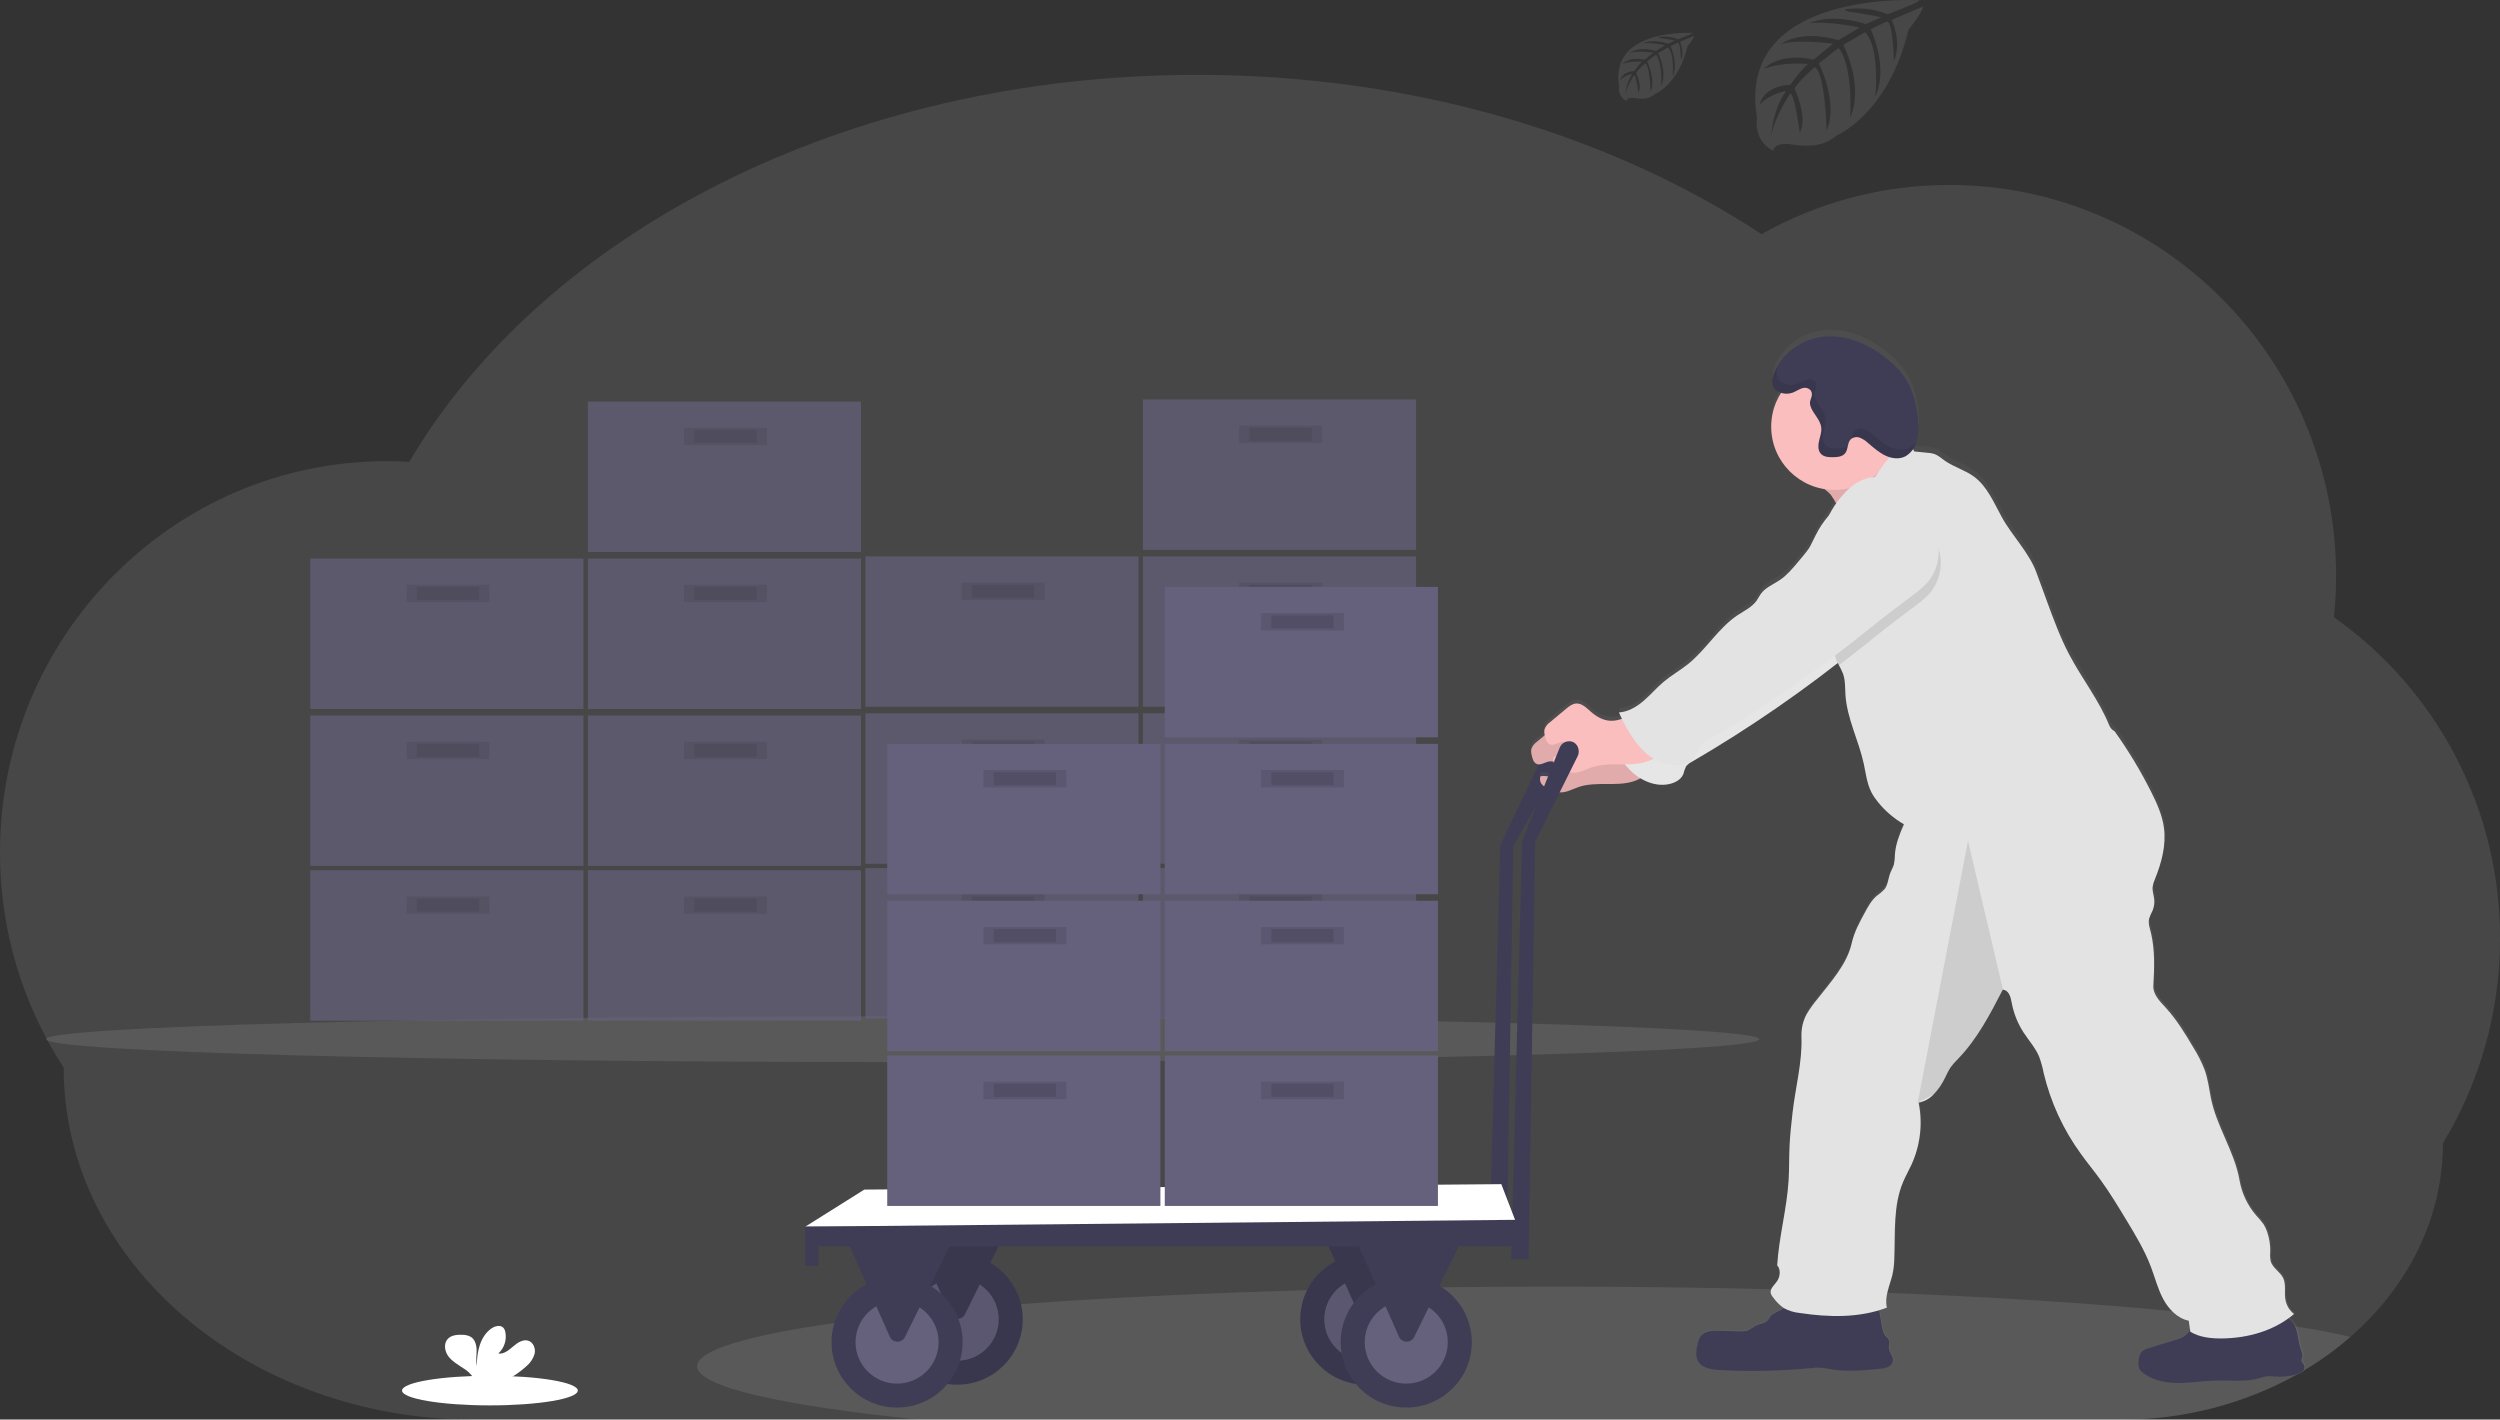 <svg width="317" height="180" viewBox="0 0 317 180" fill="none" xmlns="http://www.w3.org/2000/svg">
<rect x="0" y="0" width="317" height="180" fill="#333333" stroke="none"/>
<g clip-path="url(#clip0_2_106)">
<path opacity="0.1" d="M317 119.004C317.017 128.151 314.513 137.127 309.762 144.951C309.762 154.52 305.29 163.193 298.035 169.514C296.22 171.097 294.265 172.513 292.194 173.745C292.111 173.798 292.025 173.848 291.939 173.897C291.784 173.989 291.629 174.08 291.471 174.174L291.324 174.259C284.457 178.077 276.718 180.059 268.857 180.014H60.177C45.788 180.014 32.761 175.017 23.323 166.941C13.885 158.865 8.069 147.688 8.069 135.361C2.784 127.244 -0.019 117.768 -6.16098e-06 108.09C-6.16098e-06 80.689 21.957 58.475 49.046 58.475C50.005 58.475 50.956 58.508 51.9 58.561C68.898 29.651 107.237 9.491 151.778 9.491C179.16 9.491 204.191 17.106 223.363 29.687C230.626 25.592 238.829 23.444 247.171 23.454C274.255 23.454 296.218 45.667 296.218 73.069C296.214 74.802 296.121 76.535 295.941 78.259C302.469 82.869 307.79 88.977 311.456 96.068C315.121 103.159 317.022 111.026 317 119.004Z" fill="white"/>
<path opacity="0.1" d="M114.441 134.672C174.432 134.672 223.064 133.373 223.064 131.77C223.064 130.168 174.432 128.868 114.441 128.868C54.451 128.868 5.819 130.168 5.819 131.77C5.819 133.373 54.451 134.672 114.441 134.672Z" fill="white"/>
<g opacity="0.7">
<path d="M73.985 110.35H39.348V129.421H73.985V110.35Z" fill="#65617D"/>
<path opacity="0.1" d="M62.07 113.667H51.54V115.878H62.07V113.667Z" fill="black"/>
<path opacity="0.1" d="M60.754 113.943H52.856V115.602H60.754V113.943Z" fill="black"/>
<path d="M109.177 110.35H74.539V129.421H109.177V110.35Z" fill="#65617D"/>
<path opacity="0.1" d="M97.261 113.667H86.732V115.878H97.261V113.667Z" fill="black"/>
<path opacity="0.1" d="M95.945 113.943H88.048V115.602H95.945V113.943Z" fill="black"/>
<path d="M73.985 90.727H39.348V109.798H73.985V90.727Z" fill="#65617D"/>
<path opacity="0.1" d="M62.07 94.043H51.54V96.255H62.07V94.043Z" fill="black"/>
<path opacity="0.1" d="M60.754 94.32H52.856V95.978H60.754V94.32Z" fill="black"/>
<path d="M109.177 90.727H74.539V109.798H109.177V90.727Z" fill="#65617D"/>
<path opacity="0.1" d="M97.261 94.043H86.732V96.255H97.261V94.043Z" fill="black"/>
<path opacity="0.1" d="M95.945 94.32H88.048V95.978H95.945V94.32Z" fill="black"/>
<path d="M73.985 70.827H39.348V89.898H73.985V70.827Z" fill="#65617D"/>
<path opacity="0.1" d="M62.07 74.144H51.54V76.355H62.07V74.144Z" fill="black"/>
<path opacity="0.1" d="M60.754 74.42H52.856V76.078H60.754V74.42Z" fill="black"/>
<path d="M109.177 70.827H74.539V89.898H109.177V70.827Z" fill="#65617D"/>
<path opacity="0.1" d="M97.261 74.144H86.732V76.355H97.261V74.144Z" fill="black"/>
<path opacity="0.1" d="M95.945 74.42H88.048V76.078H95.945V74.42Z" fill="black"/>
<path d="M109.177 50.927H74.539V69.998H109.177V50.927Z" fill="#65617D"/>
<path opacity="0.1" d="M97.261 54.244H86.732V56.455H97.261V54.244Z" fill="black"/>
<path opacity="0.1" d="M95.945 54.52H88.048V56.178H95.945V54.52Z" fill="black"/>
</g>
<g opacity="0.7">
<path d="M144.368 110.074H109.731V129.145H144.368V110.074Z" fill="#65617D"/>
<path opacity="0.1" d="M132.453 113.391H121.923V115.602H132.453V113.391Z" fill="black"/>
<path opacity="0.1" d="M131.137 113.667H123.239V115.325H131.137V113.667Z" fill="black"/>
<path d="M179.559 110.074H144.922V129.145H179.559V110.074Z" fill="#65617D"/>
<path opacity="0.1" d="M167.644 113.391H157.115V115.602H167.644V113.391Z" fill="black"/>
<path opacity="0.1" d="M166.328 113.667H158.431V115.325H166.328V113.667Z" fill="black"/>
<path d="M144.368 90.451H109.731V109.521H144.368V90.451Z" fill="#65617D"/>
<path opacity="0.1" d="M132.453 93.767H121.923V95.978H132.453V93.767Z" fill="black"/>
<path opacity="0.1" d="M131.137 94.043H123.239V95.702H131.137V94.043Z" fill="black"/>
<path d="M179.559 90.451H144.922V109.521H179.559V90.451Z" fill="#65617D"/>
<path opacity="0.1" d="M167.644 93.767H157.115V95.978H167.644V93.767Z" fill="black"/>
<path opacity="0.1" d="M166.328 94.043H158.431V95.702H166.328V94.043Z" fill="black"/>
<path d="M144.368 70.551H109.731V89.621H144.368V70.551Z" fill="#65617D"/>
<path opacity="0.1" d="M132.453 73.867H121.923V76.078H132.453V73.867Z" fill="black"/>
<path opacity="0.1" d="M131.137 74.144H123.239V75.802H131.137V74.144Z" fill="black"/>
<path d="M179.559 70.551H144.922V89.621H179.559V70.551Z" fill="#65617D"/>
<path opacity="0.1" d="M167.644 73.867H157.115V76.078H167.644V73.867Z" fill="black"/>
<path opacity="0.1" d="M166.328 74.144H158.431V75.802H166.328V74.144Z" fill="black"/>
<path d="M179.559 50.651H144.922V69.722H179.559V50.651Z" fill="#65617D"/>
<path opacity="0.1" d="M167.644 53.967H157.115V56.178H167.644V53.967Z" fill="black"/>
<path opacity="0.1" d="M166.328 54.244H158.431V55.902H166.328V54.244Z" fill="black"/>
</g>
<path opacity="0.1" d="M243.372 0.03C243.372 0.03 220.043 -1.374 222.787 14.933C222.787 14.933 222.233 17.816 224.859 19.123C224.859 19.123 224.901 17.915 227.254 18.327C228.091 18.466 228.942 18.506 229.789 18.449C230.933 18.37 232.021 17.922 232.887 17.172C232.887 17.172 239.446 14.469 241.995 3.778C241.995 3.778 243.882 1.446 243.807 0.846L239.87 2.523C239.87 2.523 241.217 5.356 240.147 7.711C240.147 7.711 240.019 2.626 239.263 2.736C239.111 2.761 237.218 3.717 237.218 3.717C237.218 3.717 239.532 8.651 237.786 12.238C237.786 12.238 238.448 6.158 236.495 4.074L233.724 5.688C233.724 5.688 236.428 10.785 234.594 14.944C234.594 14.944 235.065 8.565 233.139 6.081L230.629 8.035C230.629 8.035 233.17 13.059 231.621 16.509C231.621 16.509 231.418 9.082 230.085 8.521C230.085 8.521 227.888 10.456 227.553 11.246C227.553 11.246 229.293 14.895 228.212 16.818C228.212 16.818 227.55 11.871 227.007 11.843C227.007 11.843 224.818 15.121 224.591 17.371C224.591 17.371 224.685 14.027 226.478 11.531C226.478 11.531 224.361 11.893 223.125 13.264C223.125 13.264 223.466 10.945 227.018 10.743C227.018 10.743 228.827 8.256 229.31 8.104C229.31 8.104 225.779 7.811 223.637 8.756C223.637 8.756 225.522 6.57 229.958 7.565L232.438 5.544C232.438 5.544 227.788 4.911 225.815 5.611C225.815 5.611 228.085 3.676 233.106 5.088L235.81 3.491C235.81 3.491 231.845 2.639 229.484 2.938C229.484 2.938 231.978 1.598 236.603 3.051L238.542 2.186C238.542 2.186 235.639 1.617 234.788 1.526C233.937 1.434 233.893 1.202 233.893 1.202C235.733 0.896 237.621 1.106 239.349 1.808C239.349 1.808 243.444 0.287 243.372 0.03Z" fill="white"/>
<path opacity="0.1" d="M214.598 4.179C214.598 4.179 204.069 3.543 205.302 10.915C205.302 10.915 205.055 12.216 206.236 12.808C206.236 12.808 206.255 12.255 207.319 12.446C207.697 12.509 208.081 12.528 208.464 12.501C208.981 12.466 209.472 12.263 209.863 11.923C209.863 11.923 212.828 10.704 213.981 5.873C213.981 5.873 214.831 4.817 214.798 4.547L213.019 5.304C213.019 5.304 213.629 6.586 213.149 7.65C213.149 7.65 213.091 5.351 212.75 5.406C212.681 5.406 211.825 5.848 211.825 5.848C211.825 5.848 212.872 8.079 212.082 9.701C212.082 9.701 212.382 6.954 211.498 6.011L210.245 6.741C210.245 6.741 211.47 9.043 210.639 10.923C210.639 10.923 210.852 8.04 209.982 6.918L208.849 7.8C208.849 7.8 209.996 10.072 209.298 11.63C209.298 11.63 209.206 8.272 208.602 8.021C208.602 8.021 207.61 8.894 207.458 9.253C207.458 9.253 208.245 10.912 207.757 11.769C207.757 11.769 207.458 9.533 207.203 9.524C207.203 9.524 206.216 11.006 206.111 12.012C206.16 11.073 206.455 10.163 206.964 9.372C206.394 9.48 205.867 9.752 205.449 10.155C205.449 10.155 205.604 9.11 207.208 9.016C207.208 9.016 208.04 7.894 208.245 7.825C208.245 7.825 206.649 7.692 205.681 8.12C205.681 8.12 206.532 7.131 208.538 7.581L209.647 6.669C209.647 6.669 207.546 6.393 206.654 6.7C206.654 6.7 207.679 5.826 209.949 6.462L211.168 5.735C211.168 5.735 209.378 5.348 208.308 5.489C208.308 5.489 209.436 4.881 211.525 5.539L212.398 5.149C212.398 5.149 211.085 4.889 210.7 4.851C210.315 4.812 210.295 4.704 210.295 4.704C211.127 4.566 211.981 4.662 212.761 4.981C212.761 4.981 214.632 4.295 214.598 4.179Z" fill="white"/>
<path d="M62.123 178.203C68.276 178.203 73.265 177.362 73.265 176.324C73.265 175.286 68.276 174.445 62.123 174.445C55.969 174.445 50.98 175.286 50.98 176.324C50.98 177.362 55.969 178.203 62.123 178.203Z" fill="white"/>
<path d="M66.731 173.251C67.239 172.837 67.61 172.279 67.792 171.65C67.93 171.017 67.659 170.268 67.049 170.022C66.368 169.763 65.639 170.235 65.088 170.711C64.536 171.186 63.901 171.73 63.181 171.628C63.552 171.292 63.83 170.865 63.987 170.39C64.145 169.915 64.176 169.408 64.079 168.917C64.047 168.714 63.961 168.522 63.83 168.364C63.45 167.961 62.765 168.132 62.311 168.45C60.87 169.461 60.468 171.415 60.46 173.17C60.316 172.538 60.438 171.877 60.435 171.236C60.432 170.595 60.252 169.854 59.701 169.514C59.361 169.331 58.978 169.242 58.592 169.254C57.947 169.229 57.224 169.296 56.783 169.768C56.229 170.354 56.376 171.338 56.852 171.979C57.329 172.62 58.058 173.032 58.728 173.477C59.265 173.796 59.722 174.232 60.066 174.751C60.108 174.824 60.142 174.901 60.166 174.981H64.228C65.137 174.519 65.979 173.937 66.731 173.251Z" fill="white"/>
<path d="M198.779 94.527C198.756 94.318 198.681 94.118 198.561 93.945C198.44 93.772 198.278 93.632 198.089 93.538C197.93 93.47 197.759 93.435 197.586 93.435C197.413 93.434 197.242 93.469 197.083 93.536C196.923 93.603 196.779 93.701 196.659 93.825C196.539 93.949 196.444 94.096 196.382 94.256L190.228 107.172L188.842 158.027H191.059L191.89 107.285L198.663 95.329C198.785 95.081 198.826 94.8 198.779 94.527Z" fill="#3F3D56"/>
<path opacity="0.1" d="M298.035 169.514C296.22 171.097 294.265 172.513 292.194 173.745C292.162 173.791 292.126 173.833 292.086 173.872C291.866 174.059 291.605 174.189 291.324 174.254C284.457 178.071 276.718 180.053 268.857 180.008H116.503C99.046 178.217 88.394 175.843 88.394 173.237C88.394 171.216 94.79 169.334 105.802 167.759C106.943 167.593 108.134 167.433 109.373 167.278C110.136 167.182 110.917 167.09 111.715 167.001L113.07 166.844C114.075 166.73 115.106 166.618 116.165 166.51H116.251L117.359 166.399C118.296 166.302 119.252 166.211 120.227 166.123L120.937 166.059L122.746 165.899C123.921 165.794 125.122 165.693 126.348 165.597C127.366 165.518 128.401 165.439 129.452 165.36C140.109 164.572 152.396 163.978 165.766 163.594L169.584 163.464L170.87 163.436L173.585 163.375L174.674 163.353L175.819 163.331L176.633 163.317L180.457 163.256L182.422 163.229H182.824C187.47 163.174 192.203 163.145 197.022 163.143C206.549 163.143 215.787 163.256 224.591 163.472C229.645 163.594 234.545 163.748 239.291 163.936H239.335C253.018 164.473 265.266 165.263 275.402 166.244L275.588 166.264C278.19 166.515 280.653 166.783 282.964 167.06C285.139 167.319 287.181 167.593 289.077 167.872C289.734 167.969 290.371 168.068 290.992 168.165L291.15 168.193C293.776 168.616 296.082 169.047 298.035 169.514Z" fill="white"/>
<path d="M292.194 173.745C292.162 173.791 292.126 173.833 292.086 173.873C291.866 174.059 291.605 174.189 291.324 174.254C290.764 174.411 290.187 174.503 289.606 174.53H289.432C289.1 174.541 288.767 174.53 288.437 174.497C288.195 174.462 287.952 174.447 287.708 174.45H287.675C287.32 174.5 286.972 174.586 286.636 174.707C285.886 174.912 285.113 175.022 284.336 175.033H284.059C283.189 175.033 282.307 175.003 281.434 175.008C281.293 175.008 281.157 175.008 281.011 175.008C279.514 175.047 278.026 175.285 276.53 175.31H276.05C274.585 175.274 273.086 174.961 271.919 174.077C271.684 173.922 271.493 173.709 271.365 173.458C271.265 173.193 271.232 172.909 271.268 172.629C271.295 172.129 271.392 171.584 271.769 171.247C272.006 171.066 272.278 170.935 272.567 170.863C273.074 170.7 273.584 170.542 274.091 170.385C274.598 170.227 275.178 170.058 275.723 169.898L275.829 169.865L276.134 169.774L276.33 169.707C276.569 169.631 276.798 169.527 277.012 169.398C277.295 169.219 277.534 168.981 277.713 168.699C277.744 168.649 277.777 168.596 277.805 168.544C277.832 168.491 277.804 168.458 277.785 168.414C277.738 168.068 277.702 167.715 277.641 167.377C276.861 167.197 276.15 166.796 275.593 166.222C275.115 165.749 274.712 165.206 274.399 164.611C273.709 163.317 273.354 161.872 272.839 160.498C272.049 158.409 270.899 156.479 269.741 154.567C268.682 152.803 267.618 151.035 266.416 149.368C265.615 148.262 264.753 147.209 263.961 146.101C261.719 143.009 260.111 139.505 259.228 135.792C259.093 135.079 258.901 134.379 258.654 133.697C258.178 132.536 257.305 131.591 256.629 130.529C255.902 129.385 255.404 128.112 255.163 126.779C255.024 126.022 254.792 125.203 254.035 125.121L253.955 125.278C252.386 128.318 250.776 131.414 248.413 133.896C248.035 134.261 247.689 134.657 247.379 135.082C247.131 135.493 246.909 135.919 246.714 136.358C246.34 137.147 245.843 137.872 245.243 138.506C245.064 138.686 244.869 138.85 244.661 138.995C244.384 139.196 244.076 139.35 243.749 139.451C243.62 139.49 243.489 139.52 243.356 139.54C243.356 139.573 243.37 139.603 243.372 139.636C243.375 139.67 243.389 139.708 243.394 139.744C243.802 141.955 243.627 144.234 242.887 146.358C242.868 146.424 242.846 146.488 242.821 146.554C242.706 146.864 242.582 147.168 242.447 147.466C242.109 148.199 241.707 148.901 241.391 149.644C241.338 149.772 241.286 149.899 241.239 150.026C240.13 152.986 240.407 156.292 240.263 159.473C240.251 160.168 240.168 160.861 240.017 161.54C239.828 162.306 239.526 163.096 239.36 163.887C239.208 164.479 239.196 165.099 239.324 165.697L239.257 165.722C238.961 165.832 238.659 165.932 238.357 166.026V166.067C238.465 166.686 238.57 167.306 238.678 167.922C238.77 168.453 238.878 169.027 239.249 169.403C239.35 169.486 239.443 169.579 239.526 169.68C239.745 170.022 239.551 170.476 239.593 170.882C239.654 171.457 240.186 171.946 240.103 172.518C240.065 172.689 239.987 172.848 239.874 172.982C239.761 173.116 239.617 173.221 239.454 173.287C239.318 173.348 239.174 173.394 239.027 173.422L238.936 173.441C238.77 173.472 238.603 173.488 238.437 173.505C236.373 173.709 234.281 173.914 232.236 173.566C231.831 173.497 231.429 173.405 231.019 173.372C230.501 173.349 229.982 173.37 229.468 173.436C225.674 173.794 221.859 173.868 218.054 173.657C217.065 173.602 215.929 173.441 215.405 172.598C214.97 171.899 215.128 170.995 215.347 170.197C215.409 169.903 215.523 169.622 215.682 169.367C215.7 169.34 215.72 169.314 215.743 169.29C216.253 168.657 217.211 168.618 218.037 168.643L220.736 168.723C221.002 168.745 221.269 168.724 221.529 168.663C221.967 168.535 222.299 168.187 222.709 167.991C223.225 167.745 223.873 167.715 224.244 167.294L224.291 167.234C224.357 167.145 224.418 167.052 224.474 166.957C224.474 166.938 224.499 166.919 224.513 166.899C224.523 166.882 224.534 166.865 224.546 166.849C224.887 166.402 225.483 166.253 225.968 165.968C226.041 165.925 226.111 165.876 226.176 165.821L226.231 165.772C225.709 165.4 225.254 164.943 224.884 164.42C224.742 164.267 224.637 164.084 224.577 163.884C224.543 163.734 224.554 163.577 224.61 163.433C224.622 163.398 224.637 163.364 224.654 163.331L224.668 163.303C224.857 162.933 225.245 162.599 225.458 162.22C225.466 162.208 225.473 162.195 225.477 162.181C225.771 161.629 225.829 160.772 225.394 160.327C225.616 156.687 226.619 153.141 226.841 149.49C226.929 148.044 226.893 146.593 226.96 145.142C227.026 143.691 227.181 142.284 227.345 140.861C227.711 137.608 228.597 134.421 228.473 131.154C228.462 130.85 228.475 130.545 228.512 130.242C228.51 130.22 228.51 130.198 228.512 130.176C228.6 129.506 228.81 128.858 229.129 128.263C229.531 127.59 229.986 126.951 230.49 126.35C232.194 124.139 234.242 121.928 234.849 119.209C235.162 117.805 235.855 116.519 236.545 115.256C236.952 114.505 237.376 113.733 238.027 113.181C238.38 112.937 238.707 112.659 239.005 112.351C239.46 111.766 239.476 110.956 239.745 110.259C239.884 109.897 240.097 109.565 240.202 109.192C240.202 109.154 240.222 109.118 240.23 109.079C240.291 108.702 240.324 108.322 240.327 107.94C240.327 107.83 240.344 107.722 240.357 107.614C240.519 106.521 240.838 105.458 241.302 104.455C241.361 104.328 241.416 104.198 241.471 104.071C240.193 103.327 239.065 102.351 238.146 101.194C237.835 100.819 237.564 100.412 237.34 99.98C236.769 98.85 236.639 97.562 236.37 96.324C235.727 93.372 234.256 90.591 234.051 87.573C233.99 86.653 234.051 85.702 233.729 84.832C233.641 84.596 233.536 84.367 233.416 84.146C233.366 84.052 233.319 83.958 233.269 83.87L233.214 83.765L233.073 83.488L232.845 83.665C227.176 88.093 221.225 92.148 215.028 95.804L214.496 96.119C214.219 96.252 213.978 96.45 213.792 96.694C213.77 96.73 213.751 96.766 213.731 96.802C213.604 97.064 213.57 97.355 213.454 97.631C213.205 98.264 212.565 98.668 211.911 98.856C210.727 99.159 209.473 98.998 208.405 98.405C208.27 98.336 208.128 98.264 208.006 98.184C207.682 98.363 207.341 98.508 206.987 98.618C205.878 98.938 204.717 98.924 203.57 98.922C202.423 98.919 201.251 98.922 200.164 99.298C199.438 99.544 198.735 99.95 197.981 99.989C197.894 99.994 197.807 99.994 197.72 99.989C197.291 99.939 196.873 99.817 196.485 99.627L196.257 99.524C196.14 99.469 196.025 99.407 195.914 99.339C195.792 99.264 195.68 99.176 195.578 99.077C195.432 98.93 195.325 98.748 195.268 98.549C195.231 98.405 195.231 98.253 195.268 98.109C195.279 98.044 195.312 97.986 195.362 97.943C195.412 97.914 195.468 97.9 195.526 97.902C195.844 97.898 196.161 97.925 196.473 97.982C196.657 98.007 196.842 98.017 197.028 98.013H197.127C197.291 97.995 197.449 97.944 197.592 97.863C197.735 97.783 197.86 97.673 197.959 97.543C197.989 97.502 198.013 97.457 198.031 97.41C198.064 97.332 198.081 97.249 198.081 97.164C198.082 97.143 198.082 97.122 198.081 97.1C197.964 97.048 197.848 96.995 197.737 96.932C197.679 96.901 197.623 96.868 197.568 96.835L197.535 96.813C197.435 96.746 197.342 96.669 197.258 96.584C197.204 96.53 197.156 96.471 197.116 96.407C197.043 96.306 196.987 96.194 196.953 96.075C196.725 96.027 196.488 96.034 196.263 96.094C195.961 96.177 195.656 96.354 195.357 96.415C195.206 96.453 195.047 96.446 194.9 96.396C194.467 96.241 194.315 95.716 194.223 95.265C194.207 95.18 194.187 95.091 194.174 95.003C194.142 94.833 194.142 94.658 194.174 94.489C194.308 94.102 194.563 93.77 194.902 93.54L195.811 92.781L195.878 92.725C195.878 92.651 195.847 92.576 195.836 92.501C195.804 92.331 195.804 92.155 195.836 91.984C195.97 91.599 196.226 91.267 196.565 91.039L198.577 89.35C198.954 89.035 199.364 88.704 199.854 88.671C200.583 88.621 201.165 89.223 201.711 89.707C202.398 90.315 203.232 90.813 204.149 90.873C204.586 90.893 205.023 90.833 205.438 90.697L205.673 90.619C205.623 90.517 205.573 90.415 205.526 90.312C205.446 90.144 205.366 89.972 205.288 89.801C206.468 89.726 207.541 89.08 208.436 88.306C209.331 87.532 210.098 86.617 211.002 85.857C211.977 85.028 213.097 84.412 214.086 83.613C216.386 81.753 217.913 79.019 220.373 77.38C221.227 76.808 222.213 76.352 222.795 75.501C222.975 75.224 223.111 74.948 223.297 74.672C223.887 73.842 224.898 73.461 225.732 72.886C226.566 72.311 227.292 71.468 227.971 70.658C228.453 70.081 228.938 69.503 229.398 68.909C229.822 68.121 230.18 67.297 230.623 66.521C230.999 65.865 231.438 65.246 231.934 64.675C232.047 64.454 232.164 64.232 232.288 64.017C232.413 63.801 232.505 63.655 232.621 63.464C232.701 63.34 232.784 63.221 232.87 63.099C232.618 62.654 232.377 62.27 232.263 62.102L232.208 62.027C231.964 61.767 231.703 61.523 231.427 61.297C231.137 61.253 230.85 61.193 230.568 61.115C228.857 60.647 227.349 59.632 226.274 58.225C225.2 56.818 224.619 55.098 224.621 53.329C224.62 53.321 224.62 53.312 224.621 53.304C224.622 52.037 224.924 50.789 225.502 49.661C225.619 49.435 225.743 49.216 225.879 49.004C225.752 48.964 225.629 48.914 225.511 48.854C225.308 48.755 225.132 48.61 224.995 48.431C224.882 48.272 224.809 48.088 224.782 47.895C224.735 47.44 224.804 46.98 224.981 46.557C225.057 46.354 225.143 46.155 225.239 45.96C225.247 45.949 225.253 45.937 225.258 45.925C226.497 43.437 229.138 41.909 231.776 41.801C234.622 41.688 237.393 43.02 239.637 44.927C240.307 45.475 240.906 46.103 241.422 46.798C242.594 48.423 243.123 50.502 243.278 52.561C243.336 53.197 243.325 53.839 243.245 54.473C243.216 54.699 243.169 54.923 243.106 55.142C243.07 55.272 243.023 55.402 242.973 55.532C242.923 55.662 242.893 55.72 242.849 55.808V55.822C242.807 55.91 242.76 55.993 242.713 56.076L242.688 56.112L242.652 56.17C242.674 56.223 242.699 56.278 242.724 56.331C242.749 56.383 242.771 56.433 242.799 56.483H242.832C243.386 56.527 243.899 56.604 244.464 56.648C244.73 56.661 244.994 56.702 245.251 56.77C245.805 56.936 246.224 57.339 246.689 57.666C247.842 58.478 249.261 58.857 250.394 59.697C252.057 60.935 252.888 62.98 253.896 64.813C255.227 67.267 257.393 69.357 258.349 71.982C258.782 73.174 259.216 74.365 259.652 75.553C260.502 77.883 261.353 80.224 262.509 82.421C264.116 85.478 266.291 88.226 267.58 91.437C267.707 91.759 267.948 92.024 268.256 92.183C270.011 94.656 271.572 97.261 272.925 99.975C273.637 101.409 274.31 102.899 274.518 104.488C274.68 105.903 274.563 107.336 274.172 108.706C273.951 109.52 273.68 110.319 273.36 111.099C273.235 111.373 273.142 111.659 273.083 111.953C273.083 111.984 273.083 112.014 273.083 112.045C273.027 112.575 273.23 113.1 273.285 113.631C273.331 114.058 273.283 114.49 273.144 114.897C273.122 114.961 273.097 115.024 273.072 115.088C272.9 115.411 272.754 115.747 272.637 116.094C272.627 116.136 272.619 116.178 272.614 116.221C272.523 116.821 272.761 117.426 272.892 118.026C273.379 120.193 273.291 122.448 273.169 124.659C273.105 125.765 274 126.652 274.748 127.467C276.134 128.995 277.217 130.784 278.262 132.564C278.832 133.467 279.312 134.424 279.694 135.422C280.091 136.56 280.249 137.765 280.467 138.945C281.174 142.594 283.482 145.816 284.108 149.473C284.399 151.148 285.139 152.712 286.25 154C286.585 154.345 286.894 154.715 287.173 155.106C287.366 155.417 287.52 155.752 287.63 156.101C287.903 156.914 288.031 157.767 288.01 158.624C287.966 159.034 287.99 159.449 288.079 159.851C288.34 160.7 289.271 161.167 289.656 161.966C290.041 162.764 289.775 163.787 289.933 164.694C290.057 165.425 290.453 166.082 291.041 166.534C290.82 166.728 290.587 166.905 290.349 167.087C290.569 167.258 290.763 167.461 290.922 167.69C291.031 167.843 291.124 168.007 291.199 168.179C291.565 169.027 291.576 170.036 291.876 170.943C292.003 171.319 292.183 171.717 292.072 172.098C292.025 172.207 291.993 172.323 291.978 172.441C291.978 172.69 292.239 172.853 292.338 173.079C292.375 173.193 292.38 173.315 292.355 173.431C292.33 173.548 292.274 173.657 292.194 173.745Z" fill="url(#paint0_linear_2_106)"/>
<path d="M233.549 65.954C235.245 65.498 236.755 64.545 238.235 63.602L243.392 60.327C241.992 60.217 240.784 59.221 240.067 58.017C239.349 56.811 239.052 55.41 238.809 54.034C236.592 54.896 234.671 56.358 232.881 57.903C232.172 58.514 230.665 59.437 230.446 60.391C230.227 61.344 231.623 62.118 232.164 62.757C232.349 62.969 234.098 65.802 233.549 65.954Z" fill="#FBBEBE"/>
<path opacity="0.1" d="M233.549 65.954C235.245 65.498 236.755 64.545 238.235 63.602L243.392 60.327C241.992 60.217 240.784 59.221 240.067 58.017C239.349 56.811 239.052 55.41 238.809 54.034C236.592 54.896 234.671 56.358 232.881 57.903C232.172 58.514 230.665 59.437 230.446 60.391C230.227 61.344 231.623 62.118 232.164 62.757C232.349 62.969 234.098 65.802 233.549 65.954Z" fill="black"/>
<path d="M205.371 93.007C204.462 93.471 203.495 93.947 202.478 93.88C201.564 93.822 200.73 93.328 200.042 92.722C199.488 92.242 198.917 91.642 198.189 91.692C197.701 91.725 197.291 92.054 196.914 92.366L194.905 94.043C194.567 94.27 194.311 94.6 194.176 94.983C194.137 95.243 194.153 95.509 194.223 95.763C194.315 96.21 194.467 96.733 194.9 96.885C195.332 97.037 195.803 96.711 196.26 96.586C196.539 96.515 196.833 96.52 197.109 96.602C197.386 96.683 197.635 96.837 197.831 97.048C197.995 97.208 198.093 97.422 198.108 97.65C198.108 98.151 197.554 98.48 197.044 98.504C196.534 98.529 196.047 98.364 195.542 98.394C195.512 98.39 195.481 98.392 195.452 98.401C195.422 98.409 195.394 98.423 195.37 98.442C195.346 98.461 195.326 98.485 195.312 98.511C195.297 98.538 195.288 98.568 195.285 98.598C195.253 98.773 195.267 98.953 195.323 99.121C195.38 99.289 195.478 99.44 195.609 99.56C195.872 99.8 196.179 99.987 196.512 100.113C196.9 100.304 197.318 100.426 197.748 100.472C198.599 100.528 199.38 100.058 200.187 99.784C201.273 99.419 202.442 99.408 203.589 99.411C204.737 99.414 205.9 99.43 207 99.11C208.101 98.789 209.145 98.079 209.575 97.02C209.625 96.921 209.642 96.809 209.622 96.7C209.579 96.583 209.497 96.485 209.389 96.423C207.843 95.282 207.217 93.894 205.476 93.073L205.371 93.007Z" fill="#FBBEBE"/>
<path opacity="0.1" d="M205.371 93.007C204.462 93.471 203.495 93.947 202.478 93.88C201.564 93.822 200.73 93.328 200.042 92.722C199.488 92.242 198.917 91.642 198.189 91.692C197.701 91.725 197.291 92.054 196.914 92.366L194.905 94.043C194.567 94.27 194.311 94.6 194.176 94.983C194.137 95.243 194.153 95.509 194.223 95.763C194.315 96.21 194.467 96.733 194.9 96.885C195.332 97.037 195.803 96.711 196.26 96.586C196.539 96.515 196.833 96.52 197.109 96.602C197.386 96.683 197.635 96.837 197.831 97.048C197.995 97.208 198.093 97.422 198.108 97.65C198.108 98.151 197.554 98.48 197.044 98.504C196.534 98.529 196.047 98.364 195.542 98.394C195.512 98.39 195.481 98.392 195.452 98.401C195.422 98.409 195.394 98.423 195.37 98.442C195.346 98.461 195.326 98.485 195.312 98.511C195.297 98.538 195.288 98.568 195.285 98.598C195.253 98.773 195.267 98.953 195.323 99.121C195.38 99.289 195.478 99.44 195.609 99.56C195.872 99.8 196.179 99.987 196.512 100.113C196.9 100.304 197.318 100.426 197.748 100.472C198.599 100.528 199.38 100.058 200.187 99.784C201.273 99.419 202.442 99.408 203.589 99.411C204.737 99.414 205.9 99.43 207 99.11C208.101 98.789 209.145 98.079 209.575 97.02C209.625 96.921 209.642 96.809 209.622 96.7C209.579 96.583 209.497 96.485 209.389 96.423C207.843 95.282 207.217 93.894 205.476 93.073L205.371 93.007Z" fill="black"/>
<path d="M237.819 63.53C237.389 63.254 236.901 63.079 236.393 63.02C235.885 62.961 235.37 63.019 234.888 63.19C233.922 63.537 233.056 64.113 232.363 64.868C231.672 65.572 231.073 66.36 230.581 67.215C230.11 68.044 229.75 68.912 229.279 69.738C228.448 71.217 227.362 72.521 226.27 73.815C225.591 74.619 224.904 75.434 224.034 76.026C223.164 76.617 222.191 76.979 221.601 77.8C221.415 78.06 221.282 78.353 221.099 78.616C220.52 79.461 219.536 79.915 218.68 80.481C216.225 82.112 214.698 84.826 212.404 86.675C211.415 87.471 210.298 88.096 209.325 88.908C208.419 89.663 207.663 90.567 206.759 91.341C205.856 92.114 204.795 92.753 203.617 92.825C204.404 94.574 205.343 96.291 206.693 97.653C208.042 99.016 210.065 99.886 211.908 99.353C212.562 99.165 213.202 98.767 213.451 98.137C213.53 97.813 213.639 97.497 213.778 97.194C213.963 96.951 214.204 96.755 214.479 96.622C221.876 92.315 228.928 87.443 235.569 82.048C237.351 80.6 239.119 79.304 240.948 77.903C241.603 77.439 242.21 76.909 242.757 76.322C243.52 75.413 243.996 74.3 244.126 73.122C244.257 71.944 244.035 70.754 243.489 69.702C242.998 68.897 242.436 68.138 241.809 67.433C240.669 65.952 239.326 64.638 237.819 63.53Z" fill="white"/>
<path opacity="0.1" d="M237.819 63.53C237.389 63.254 236.901 63.079 236.393 63.02C235.885 62.961 235.37 63.019 234.888 63.19C233.922 63.537 233.056 64.113 232.363 64.868C231.672 65.572 231.073 66.36 230.581 67.215C230.11 68.044 229.75 68.912 229.279 69.738C228.448 71.217 227.362 72.521 226.27 73.815C225.591 74.619 224.904 75.434 224.034 76.026C223.164 76.617 222.191 76.979 221.601 77.8C221.415 78.06 221.282 78.353 221.099 78.616C220.52 79.461 219.536 79.915 218.68 80.481C216.225 82.112 214.698 84.826 212.404 86.675C211.415 87.471 210.298 88.096 209.325 88.908C208.419 89.663 207.663 90.567 206.759 91.341C205.856 92.114 204.795 92.753 203.617 92.825C204.404 94.574 205.343 96.291 206.693 97.653C208.042 99.016 210.065 99.886 211.908 99.353C212.562 99.165 213.202 98.767 213.451 98.137C213.53 97.813 213.639 97.497 213.778 97.194C213.963 96.951 214.204 96.755 214.479 96.622C221.876 92.315 228.928 87.443 235.569 82.048C237.351 80.6 239.119 79.304 240.948 77.903C241.603 77.439 242.21 76.909 242.757 76.322C243.52 75.413 243.996 74.3 244.126 73.122C244.257 71.944 244.035 70.754 243.489 69.702C242.998 68.897 242.436 68.138 241.809 67.433C240.669 65.952 239.326 64.638 237.819 63.53Z" fill="black"/>
<path d="M225.912 166.062C225.427 166.338 224.832 166.493 224.491 166.941C224.38 167.084 224.305 167.253 224.186 167.391C223.818 167.822 223.164 167.842 222.651 168.088C222.241 168.281 221.908 168.64 221.473 168.754C221.213 168.815 220.945 168.836 220.678 168.815L217.985 168.734C217.131 168.71 216.131 168.754 215.635 169.448C215.474 169.702 215.359 169.982 215.297 170.277C215.089 171.07 214.92 171.968 215.355 172.665C215.876 173.494 217.018 173.662 218.001 173.718C221.801 173.927 225.612 173.854 229.401 173.497C229.914 173.431 230.431 173.41 230.947 173.433C231.357 173.466 231.759 173.557 232.164 173.627C234.206 173.972 236.295 173.77 238.357 173.566C238.705 173.549 239.049 173.476 239.374 173.35C239.536 173.284 239.679 173.18 239.791 173.047C239.904 172.913 239.982 172.755 240.019 172.585C240.105 172.015 239.571 171.532 239.512 170.959C239.471 170.556 239.665 170.105 239.443 169.763C239.36 169.662 239.267 169.569 239.166 169.486C238.795 169.102 238.687 168.541 238.595 168.016L238.11 165.177C238.097 164.977 238.014 164.788 237.877 164.641C237.776 164.568 237.658 164.52 237.534 164.5C235.422 164.025 233.258 164.459 231.161 164.724C230.081 164.882 228.989 164.937 227.899 164.887C227.428 164.857 227.245 164.801 226.893 165.108C226.541 165.415 226.353 165.805 225.912 166.062Z" fill="#3F3D56"/>
<path d="M276.901 169.478C276.531 169.685 276.133 169.84 275.721 169.939C274.633 170.256 273.546 170.587 272.462 170.932C272.173 171.003 271.903 171.133 271.667 171.313C271.29 171.645 271.193 172.187 271.165 172.695C271.129 172.975 271.163 173.26 271.262 173.524C271.392 173.772 271.583 173.983 271.816 174.138C273.058 175.075 274.679 175.365 276.236 175.365C277.793 175.365 279.34 175.102 280.897 175.061C282.778 175.011 284.71 175.277 286.519 174.751C286.865 174.624 287.223 174.537 287.589 174.492C287.832 174.488 288.074 174.504 288.315 174.539C289.285 174.634 290.265 174.545 291.202 174.276C291.484 174.214 291.747 174.084 291.967 173.897C292.076 173.803 292.154 173.678 292.19 173.539C292.227 173.4 292.221 173.253 292.172 173.118C292.072 172.894 291.817 172.731 291.815 172.485C291.828 172.367 291.858 172.251 291.906 172.142C292.02 171.764 291.837 171.368 291.709 170.995C291.352 169.928 291.41 168.701 290.77 167.775C290.13 166.849 288.955 166.468 287.838 166.322C286.931 166.194 286.008 166.22 285.109 166.399C284.097 166.615 283.152 167.065 282.16 167.352C281.009 167.683 279.806 167.796 278.614 167.687C277.821 167.621 278.093 167.745 277.824 168.408C277.633 168.851 277.311 169.224 276.901 169.478Z" fill="#3F3D56"/>
<path d="M232.624 62.121C237.062 62.121 240.66 58.532 240.66 54.106C240.66 49.679 237.062 46.09 232.624 46.09C228.186 46.09 224.588 49.679 224.588 54.106C224.588 58.532 228.186 62.121 232.624 62.121Z" fill="#FBBEBE"/>
<path d="M290.881 166.612C288.387 168.748 285.02 169.682 281.737 169.716C280.351 169.729 278.913 169.58 277.732 168.864C277.649 168.411 277.616 167.922 277.533 167.469C276.1 167.17 274.989 166.007 274.296 164.719C273.604 163.431 273.252 161.999 272.736 160.634C271.949 158.555 270.797 156.64 269.644 154.738C268.585 152.986 267.524 151.228 266.319 149.573C265.521 148.467 264.656 147.428 263.866 146.325C261.629 143.255 260.023 139.774 259.142 136.082C259.007 135.374 258.815 134.678 258.568 134.001C258.092 132.846 257.219 131.906 256.546 130.853C255.819 129.716 255.322 128.45 255.08 127.124C254.944 126.373 254.711 125.56 253.955 125.483C252.364 128.564 250.743 131.696 248.338 134.203C247.96 134.565 247.614 134.958 247.304 135.38C247.056 135.789 246.834 136.214 246.639 136.651C246.266 137.436 245.77 138.156 245.171 138.785C244.668 139.322 244.005 139.682 243.281 139.813C243.815 142.469 243.497 145.225 242.372 147.69C242.037 148.42 241.635 149.116 241.319 149.854C240.028 152.895 240.327 156.325 240.191 159.622C240.179 160.313 240.098 161.001 239.947 161.676C239.612 163.024 238.919 164.459 239.255 165.808C235.78 167.131 231.92 167.048 228.24 166.49C227.52 166.425 226.822 166.213 226.187 165.868C225.665 165.5 225.209 165.046 224.84 164.525C224.698 164.373 224.592 164.191 224.532 163.992C224.388 163.361 225.087 162.886 225.411 162.333C225.735 161.781 225.793 160.904 225.347 160.451C225.569 156.833 226.572 153.301 226.794 149.672C226.882 148.235 226.846 146.792 226.913 145.352C226.979 143.912 227.134 142.511 227.295 141.096C227.661 137.865 228.548 134.697 228.423 131.45C228.385 130.45 228.615 129.459 229.091 128.578C229.491 127.909 229.945 127.273 230.448 126.677C232.15 124.485 234.195 122.288 234.802 119.582C235.115 118.186 235.808 116.909 236.495 115.654C236.902 114.905 237.326 114.14 237.974 113.59C238.327 113.346 238.655 113.068 238.953 112.76C239.407 112.177 239.424 111.379 239.692 110.682C239.831 110.323 240.044 109.991 240.147 109.621C240.231 109.212 240.273 108.795 240.272 108.377C240.36 107.039 240.876 105.746 241.419 104.521C240.141 103.784 239.014 102.815 238.094 101.664C237.785 101.29 237.515 100.885 237.29 100.456C236.719 99.334 236.589 98.054 236.32 96.824C235.68 93.889 234.209 91.128 234.004 88.129C233.943 87.214 234.004 86.269 233.685 85.404C233.538 85.038 233.366 84.682 233.17 84.34C232.976 84.003 232.829 83.642 232.732 83.267C232.554 82.452 232.798 81.609 232.732 80.78C232.665 80.047 232.352 79.362 232.197 78.646C232.039 77.715 232.011 76.766 232.117 75.827C232.186 74.721 232.427 73.58 232.333 72.488C232.18 70.682 232.411 68.863 233.01 67.152C233.609 65.44 234.563 63.874 235.81 62.555L235.874 62.491C236.403 61.938 236.982 61.449 237.459 60.863C238.107 60.078 238.567 59.155 239.252 58.392C239.551 58.052 239.889 57.748 240.186 57.406C240.458 57.046 240.759 56.71 241.086 56.4C241.252 56.246 241.453 56.136 241.671 56.077C241.889 56.019 242.118 56.015 242.339 56.065C242.394 56.477 242.524 56.876 242.721 57.243C243.297 57.287 243.81 57.367 244.384 57.411C244.65 57.424 244.913 57.465 245.171 57.533C245.711 57.696 246.143 58.086 246.606 58.42C247.759 59.23 249.175 59.606 250.308 60.44C251.971 61.67 252.802 63.702 253.805 65.523C255.132 67.964 257.296 70.039 258.239 72.648L259.538 76.197C260.389 78.513 261.24 80.838 262.392 83.021C263.997 86.061 266.169 88.8 267.458 91.982C267.586 92.301 267.825 92.563 268.131 92.722C269.885 95.177 271.445 97.764 272.795 100.461C273.507 101.887 274.18 103.369 274.385 104.947C274.687 107.177 274.078 109.433 273.23 111.517C273.093 111.815 272.999 112.132 272.952 112.456C272.897 112.984 273.099 113.504 273.155 114.032C273.208 114.525 273.135 115.023 272.941 115.48C272.769 115.801 272.624 116.136 272.506 116.481C272.357 117.116 272.623 117.763 272.767 118.399C273.255 120.552 273.166 122.782 273.044 124.988C272.98 126.093 273.875 126.97 274.621 127.779C276.006 129.297 277.087 131.071 278.131 132.843C278.699 133.741 279.178 134.693 279.561 135.684C279.958 136.814 280.116 138.011 280.334 139.186C281.038 142.809 283.344 146.013 283.97 149.647C284.26 151.312 284.999 152.867 286.109 154.144C286.443 154.489 286.752 154.859 287.032 155.25C287.223 155.56 287.376 155.892 287.486 156.239C287.759 157.046 287.887 157.894 287.866 158.746C287.822 159.153 287.845 159.565 287.935 159.965C288.196 160.808 289.127 161.272 289.509 162.065C289.892 162.858 289.628 163.876 289.786 164.777C289.906 165.504 290.297 166.16 290.881 166.612Z" fill="#E3E3E3"/>
<path d="M207.034 90.52C206.125 90.984 205.158 91.459 204.141 91.393C203.226 91.335 202.392 90.84 201.705 90.235C201.151 89.754 200.58 89.154 199.851 89.204C199.364 89.237 198.954 89.566 198.577 89.878L196.568 91.556C196.23 91.783 195.974 92.112 195.839 92.496C195.799 92.756 195.815 93.022 195.886 93.275C195.977 93.723 196.13 94.245 196.562 94.397C196.994 94.549 197.466 94.223 197.923 94.099C198.202 94.028 198.495 94.033 198.772 94.114C199.048 94.195 199.298 94.35 199.494 94.56C199.657 94.721 199.756 94.935 199.771 95.163C199.771 95.663 199.217 95.992 198.707 96.017C198.197 96.042 197.709 95.876 197.205 95.906C197.175 95.903 197.144 95.905 197.114 95.913C197.085 95.921 197.057 95.935 197.033 95.954C197.009 95.974 196.989 95.997 196.974 96.024C196.96 96.051 196.95 96.081 196.947 96.111C196.916 96.285 196.929 96.465 196.986 96.633C197.043 96.801 197.141 96.953 197.272 97.073C197.535 97.312 197.841 97.5 198.175 97.626C198.562 97.817 198.981 97.938 199.411 97.985C200.261 98.04 201.043 97.57 201.849 97.297C202.935 96.932 204.105 96.921 205.252 96.924C206.399 96.926 207.563 96.943 208.663 96.622C209.763 96.302 210.808 95.591 211.237 94.533C211.288 94.434 211.305 94.321 211.284 94.212C211.242 94.096 211.159 93.998 211.052 93.936C209.505 92.794 208.879 91.407 207.139 90.586L207.034 90.52Z" fill="#FBBEBE"/>
<path d="M228.714 49.18C228.234 49.258 227.827 49.581 227.373 49.761C227.068 49.879 226.741 49.931 226.414 49.914C226.088 49.897 225.768 49.811 225.477 49.661C225.274 49.563 225.097 49.419 224.959 49.241C224.588 48.727 224.718 47.981 224.945 47.378C226.02 44.529 228.891 42.765 231.734 42.652C234.577 42.539 237.343 43.863 239.584 45.756C240.251 46.302 240.849 46.927 241.366 47.616C242.535 49.233 243.065 51.297 243.22 53.343C243.313 54.201 243.256 55.069 243.051 55.908C242.952 56.315 242.773 56.699 242.522 57.035C242.272 57.372 241.956 57.655 241.593 57.867C240.801 58.271 239.85 58.144 239.05 57.757C238.249 57.37 237.562 56.759 236.874 56.176C236.563 55.876 236.195 55.642 235.791 55.487C235.59 55.416 235.372 55.404 235.164 55.453C234.956 55.502 234.767 55.61 234.619 55.764C234.247 56.209 234.342 56.938 234.004 57.422C233.666 57.906 232.962 57.975 232.369 57.975C231.776 57.975 231.174 57.925 230.82 57.455C230.496 57.03 230.543 56.408 230.665 55.872C230.787 55.336 230.994 54.805 230.942 54.255C230.828 53.149 229.858 52.469 229.556 51.452C229.359 50.786 229.792 50.504 229.747 49.902C229.714 49.371 229.143 49.111 228.714 49.18Z" fill="#3F3D56"/>
<path opacity="0.1" d="M253.96 125.414V125.483C252.37 128.564 250.749 131.696 248.343 134.203C247.965 134.565 247.62 134.959 247.31 135.38C247.061 135.789 246.839 136.214 246.645 136.651C246.272 137.436 245.776 138.156 245.176 138.785L243.17 139.786L249.543 106.619L253.96 125.414Z" fill="black"/>
<path opacity="0.1" d="M244.697 75.216C244.149 75.803 243.543 76.333 242.887 76.797C241.059 78.179 239.285 79.484 237.509 80.943C236.077 82.106 234.625 83.244 233.153 84.359C232.96 84.022 232.813 83.662 232.715 83.287C232.538 82.471 232.782 81.628 232.715 80.799C232.649 80.067 232.336 79.381 232.18 78.665C232.022 77.734 231.995 76.785 232.1 75.846C232.169 74.741 232.41 73.599 232.316 72.507C232.163 70.697 232.395 68.874 232.997 67.159C233.599 65.444 234.558 63.875 235.81 62.555L235.874 62.491C236.172 62.318 236.488 62.177 236.816 62.071C237.299 61.902 237.815 61.846 238.323 61.907C238.832 61.969 239.319 62.146 239.748 62.425C241.255 63.533 242.598 64.847 243.738 66.327C244.365 67.032 244.927 67.791 245.417 68.597C245.965 69.648 246.189 70.837 246.06 72.015C245.932 73.193 245.458 74.306 244.697 75.216Z" fill="black"/>
<path d="M239.482 61.043C239.052 60.766 238.564 60.592 238.056 60.533C237.547 60.474 237.032 60.532 236.55 60.703C235.585 61.05 234.718 61.626 234.026 62.381C233.334 63.084 232.736 63.873 232.244 64.727C231.773 65.556 231.413 66.424 230.942 67.251C230.11 68.729 229.024 70.034 227.932 71.327C227.254 72.132 226.566 72.947 225.696 73.538C224.826 74.13 223.854 74.492 223.263 75.313C223.078 75.573 222.945 75.866 222.762 76.128C222.183 76.974 221.199 77.427 220.343 77.994C217.888 79.624 216.361 82.339 214.066 84.188C213.077 84.984 211.961 85.608 210.988 86.421C210.082 87.175 209.325 88.079 208.422 88.853C207.519 89.627 206.457 90.265 205.28 90.337C206.067 92.087 207.006 93.803 208.355 95.166C209.705 96.528 211.728 97.399 213.57 96.865C214.224 96.677 214.864 96.279 215.114 95.649C215.192 95.326 215.302 95.01 215.441 94.707C215.626 94.464 215.866 94.268 216.142 94.135C223.539 89.828 230.59 84.955 237.232 79.561C239.014 78.113 240.781 76.816 242.61 75.415C243.266 74.951 243.872 74.421 244.42 73.834C245.182 72.926 245.659 71.812 245.789 70.635C245.919 69.457 245.697 68.267 245.151 67.215C244.661 66.409 244.099 65.65 243.472 64.945C242.332 63.465 240.989 62.151 239.482 61.043Z" fill="#E3E3E3"/>
<g opacity="0.1">
<path d="M232.923 56.861C232.369 56.861 231.729 56.811 231.374 56.342C231.053 55.916 231.097 55.294 231.219 54.758C231.341 54.222 231.549 53.691 231.496 53.141C231.382 52.035 230.412 51.355 230.11 50.338C229.914 49.672 230.346 49.39 230.302 48.788C230.263 48.266 229.695 48.006 229.265 48.075C228.786 48.152 228.379 48.476 227.924 48.655C227.619 48.773 227.292 48.826 226.966 48.809C226.639 48.791 226.32 48.705 226.029 48.556C225.826 48.457 225.649 48.314 225.511 48.136C225.139 47.621 225.27 46.875 225.497 46.273C225.497 46.251 225.516 46.231 225.524 46.209C225.293 46.579 225.098 46.971 224.943 47.378C224.715 47.981 224.585 48.727 224.956 49.241C225.094 49.419 225.272 49.563 225.475 49.661C225.765 49.811 226.085 49.897 226.412 49.914C226.738 49.931 227.065 49.879 227.37 49.761C227.824 49.581 228.232 49.258 228.711 49.18C229.141 49.111 229.709 49.371 229.747 49.893C229.792 50.496 229.359 50.778 229.556 51.444C229.853 52.461 230.823 53.152 230.942 54.246C230.997 54.799 230.795 55.33 230.665 55.863C230.534 56.397 230.498 57.022 230.82 57.447C231.174 57.917 231.809 57.961 232.369 57.967C232.929 57.972 233.649 57.934 234.004 57.414C234.157 57.153 234.257 56.865 234.3 56.565C233.923 56.834 233.397 56.867 232.923 56.861Z" fill="black"/>
<path d="M242.148 56.762C241.355 57.165 240.405 57.038 239.604 56.651C238.803 56.264 238.116 55.653 237.429 55.07C237.117 54.771 236.749 54.537 236.345 54.382C236.144 54.31 235.926 54.298 235.718 54.347C235.51 54.397 235.321 54.505 235.173 54.658C234.985 54.936 234.866 55.254 234.827 55.587C234.971 55.502 235.131 55.449 235.298 55.432C235.464 55.414 235.632 55.432 235.791 55.485C236.195 55.639 236.563 55.873 236.874 56.173C237.562 56.756 238.26 57.37 239.05 57.754C239.839 58.138 240.801 58.268 241.593 57.864C242.294 57.455 242.805 56.787 243.015 56.004C242.787 56.319 242.491 56.578 242.148 56.762Z" fill="black"/>
</g>
<path d="M173.186 175.578C177.777 175.578 181.499 171.866 181.499 167.286C181.499 162.707 177.777 158.995 173.186 158.995C168.595 158.995 164.873 162.707 164.873 167.286C164.873 171.866 168.595 175.578 173.186 175.578Z" fill="#3F3D56"/>
<path opacity="0.1" d="M173.186 175.578C177.777 175.578 181.499 171.866 181.499 167.286C181.499 162.707 177.777 158.995 173.186 158.995C168.595 158.995 164.873 162.707 164.873 167.286C164.873 171.866 168.595 175.578 173.186 175.578Z" fill="black"/>
<path d="M173.186 172.538C176.094 172.538 178.451 170.186 178.451 167.286C178.451 164.386 176.094 162.035 173.186 162.035C170.278 162.035 167.921 164.386 167.921 167.286C167.921 170.186 170.278 172.538 173.186 172.538Z" fill="#65617D"/>
<path opacity="0.1" d="M173.186 172.538C176.094 172.538 178.451 170.186 178.451 167.286C178.451 164.386 176.094 162.035 173.186 162.035C170.278 162.035 167.921 164.386 167.921 167.286C167.921 170.186 170.278 172.538 173.186 172.538Z" fill="black"/>
<path d="M166.813 154.296L172.266 166.595C172.347 166.78 172.48 166.937 172.648 167.049C172.816 167.161 173.012 167.222 173.214 167.226C173.416 167.23 173.615 167.177 173.787 167.072C173.959 166.967 174.098 166.815 174.186 166.634L180.668 153.467L166.813 154.296Z" fill="#3F3D56"/>
<path opacity="0.1" d="M166.813 154.296L172.266 166.595C172.347 166.78 172.48 166.937 172.648 167.049C172.816 167.161 173.012 167.222 173.214 167.226C173.416 167.23 173.615 167.177 173.787 167.072C173.959 166.967 174.098 166.815 174.186 166.634L180.668 153.467L166.813 154.296Z" fill="black"/>
<path d="M121.369 175.578C125.96 175.578 129.682 171.866 129.682 167.286C129.682 162.707 125.96 158.995 121.369 158.995C116.778 158.995 113.056 162.707 113.056 167.286C113.056 171.866 116.778 175.578 121.369 175.578Z" fill="#3F3D56"/>
<path opacity="0.1" d="M121.369 175.578C125.96 175.578 129.682 171.866 129.682 167.286C129.682 162.707 125.96 158.995 121.369 158.995C116.778 158.995 113.056 162.707 113.056 167.286C113.056 171.866 116.778 175.578 121.369 175.578Z" fill="black"/>
<path d="M121.369 172.538C124.277 172.538 126.634 170.186 126.634 167.286C126.634 164.386 124.277 162.035 121.369 162.035C118.461 162.035 116.104 164.386 116.104 167.286C116.104 170.186 118.461 172.538 121.369 172.538Z" fill="#65617D"/>
<path opacity="0.1" d="M121.369 172.538C124.277 172.538 126.634 170.186 126.634 167.286C126.634 164.386 124.277 162.035 121.369 162.035C118.461 162.035 116.104 164.386 116.104 167.286C116.104 170.186 118.461 172.538 121.369 172.538Z" fill="black"/>
<path d="M114.996 154.296L120.449 166.595C120.53 166.78 120.662 166.937 120.83 167.049C120.998 167.161 121.195 167.222 121.397 167.226C121.599 167.23 121.797 167.177 121.97 167.072C122.142 166.967 122.281 166.815 122.369 166.634L128.851 153.467L114.996 154.296Z" fill="#3F3D56"/>
<path opacity="0.1" d="M114.996 154.296L120.449 166.595C120.53 166.78 120.662 166.937 120.83 167.049C120.998 167.161 121.195 167.222 121.397 167.226C121.599 167.23 121.797 167.177 121.97 167.072C122.142 166.967 122.281 166.815 122.369 166.634L128.851 153.467L114.996 154.296Z" fill="black"/>
<path d="M200.164 95.08C200.142 94.871 200.067 94.67 199.946 94.498C199.825 94.325 199.663 94.185 199.474 94.091C199.315 94.023 199.144 93.988 198.972 93.988C198.799 93.987 198.627 94.022 198.468 94.089C198.309 94.156 198.165 94.254 198.044 94.378C197.924 94.502 197.83 94.648 197.768 94.809L192.999 106.619L191.613 159.686H193.83L194.661 106.732L200.048 95.882C200.171 95.633 200.211 95.353 200.164 95.08Z" fill="#3F3D56"/>
<path d="M102.111 155.54L109.592 150.841L190.366 150.15L192.444 155.54H102.111Z" fill="white"/>
<path d="M102.111 160.515V155.54L193.908 154.655L193.819 158.027H103.773V160.515H102.111Z" fill="#3F3D56"/>
<path d="M113.749 178.48C118.34 178.48 122.062 174.768 122.062 170.188C122.062 165.609 118.34 161.897 113.749 161.897C109.158 161.897 105.436 165.609 105.436 170.188C105.436 174.768 109.158 178.48 113.749 178.48Z" fill="#3F3D56"/>
<path d="M113.749 175.44C116.656 175.44 119.014 173.088 119.014 170.188C119.014 167.288 116.656 164.937 113.749 164.937C110.841 164.937 108.484 167.288 108.484 170.188C108.484 173.088 110.841 175.44 113.749 175.44Z" fill="#65617D"/>
<path d="M107.375 157.198L112.829 169.497C112.91 169.682 113.042 169.839 113.21 169.951C113.378 170.063 113.575 170.124 113.776 170.128C113.978 170.132 114.177 170.079 114.349 169.974C114.522 169.869 114.66 169.717 114.749 169.536L121.23 156.369L107.375 157.198Z" fill="#3F3D56"/>
<path d="M178.313 178.48C182.904 178.48 186.625 174.768 186.625 170.188C186.625 165.609 182.904 161.897 178.313 161.897C173.721 161.897 170 165.609 170 170.188C170 174.768 173.721 178.48 178.313 178.48Z" fill="#3F3D56"/>
<path d="M178.313 175.44C181.22 175.44 183.577 173.088 183.577 170.188C183.577 167.288 181.22 164.937 178.313 164.937C175.405 164.937 173.048 167.288 173.048 170.188C173.048 173.088 175.405 175.44 178.313 175.44Z" fill="#65617D"/>
<path d="M171.939 157.198L177.393 169.497C177.474 169.682 177.606 169.839 177.774 169.951C177.942 170.063 178.138 170.124 178.34 170.128C178.542 170.132 178.741 170.079 178.913 169.974C179.086 169.869 179.224 169.717 179.313 169.536L185.794 156.369L171.939 157.198Z" fill="#3F3D56"/>
<path d="M147.139 133.843H112.502V152.914H147.139V133.843Z" fill="#65617D"/>
<path opacity="0.1" d="M135.224 137.16H124.694V139.371H135.224V137.16Z" fill="black"/>
<path opacity="0.1" d="M133.908 137.436H126.01V139.095H133.908V137.436Z" fill="black"/>
<path d="M182.33 133.843H147.693V152.914H182.33V133.843Z" fill="#65617D"/>
<path opacity="0.1" d="M170.415 137.16H159.885V139.371H170.415V137.16Z" fill="black"/>
<path opacity="0.1" d="M169.099 137.436H161.202V139.095H169.099V137.436Z" fill="black"/>
<path d="M147.139 114.22H112.502V133.291H147.139V114.22Z" fill="#65617D"/>
<path opacity="0.1" d="M135.224 117.536H124.694V119.748H135.224V117.536Z" fill="black"/>
<path opacity="0.1" d="M133.908 117.813H126.01V119.471H133.908V117.813Z" fill="black"/>
<path d="M182.33 114.22H147.693V133.291H182.33V114.22Z" fill="#65617D"/>
<path opacity="0.1" d="M170.415 117.536H159.885V119.748H170.415V117.536Z" fill="black"/>
<path opacity="0.1" d="M169.099 117.813H161.202V119.471H169.099V117.813Z" fill="black"/>
<path d="M147.139 94.32H112.502V113.391H147.139V94.32Z" fill="#65617D"/>
<path opacity="0.1" d="M135.224 97.637H124.694V99.848H135.224V97.637Z" fill="black"/>
<path opacity="0.1" d="M133.908 97.913H126.01V99.571H133.908V97.913Z" fill="black"/>
<path d="M182.33 94.32H147.693V113.391H182.33V94.32Z" fill="#65617D"/>
<path opacity="0.1" d="M170.415 97.637H159.885V99.848H170.415V97.637Z" fill="black"/>
<path opacity="0.1" d="M169.099 97.913H161.202V99.571H169.099V97.913Z" fill="black"/>
<path d="M182.33 74.42H147.693V93.491H182.33V74.42Z" fill="#65617D"/>
<path opacity="0.1" d="M170.415 77.737H159.885V79.948H170.415V77.737Z" fill="black"/>
<path opacity="0.1" d="M169.099 78.013H161.202V79.671H169.099V78.013Z" fill="black"/>
</g>
<defs>
<linearGradient id="paint0_linear_2_106" x1="243.245" y1="175.34" x2="243.245" y2="41.806" gradientUnits="userSpaceOnUse">
<stop stop-color="#808080" stop-opacity="0.25"/>
<stop offset="0.54" stop-color="#808080" stop-opacity="0.12"/>
<stop offset="1" stop-color="#808080" stop-opacity="0.1"/>
</linearGradient>
<clipPath id="clip0_2_106">
<rect width="317" height="180" fill="white"/>
</clipPath>
</defs>
</svg>
